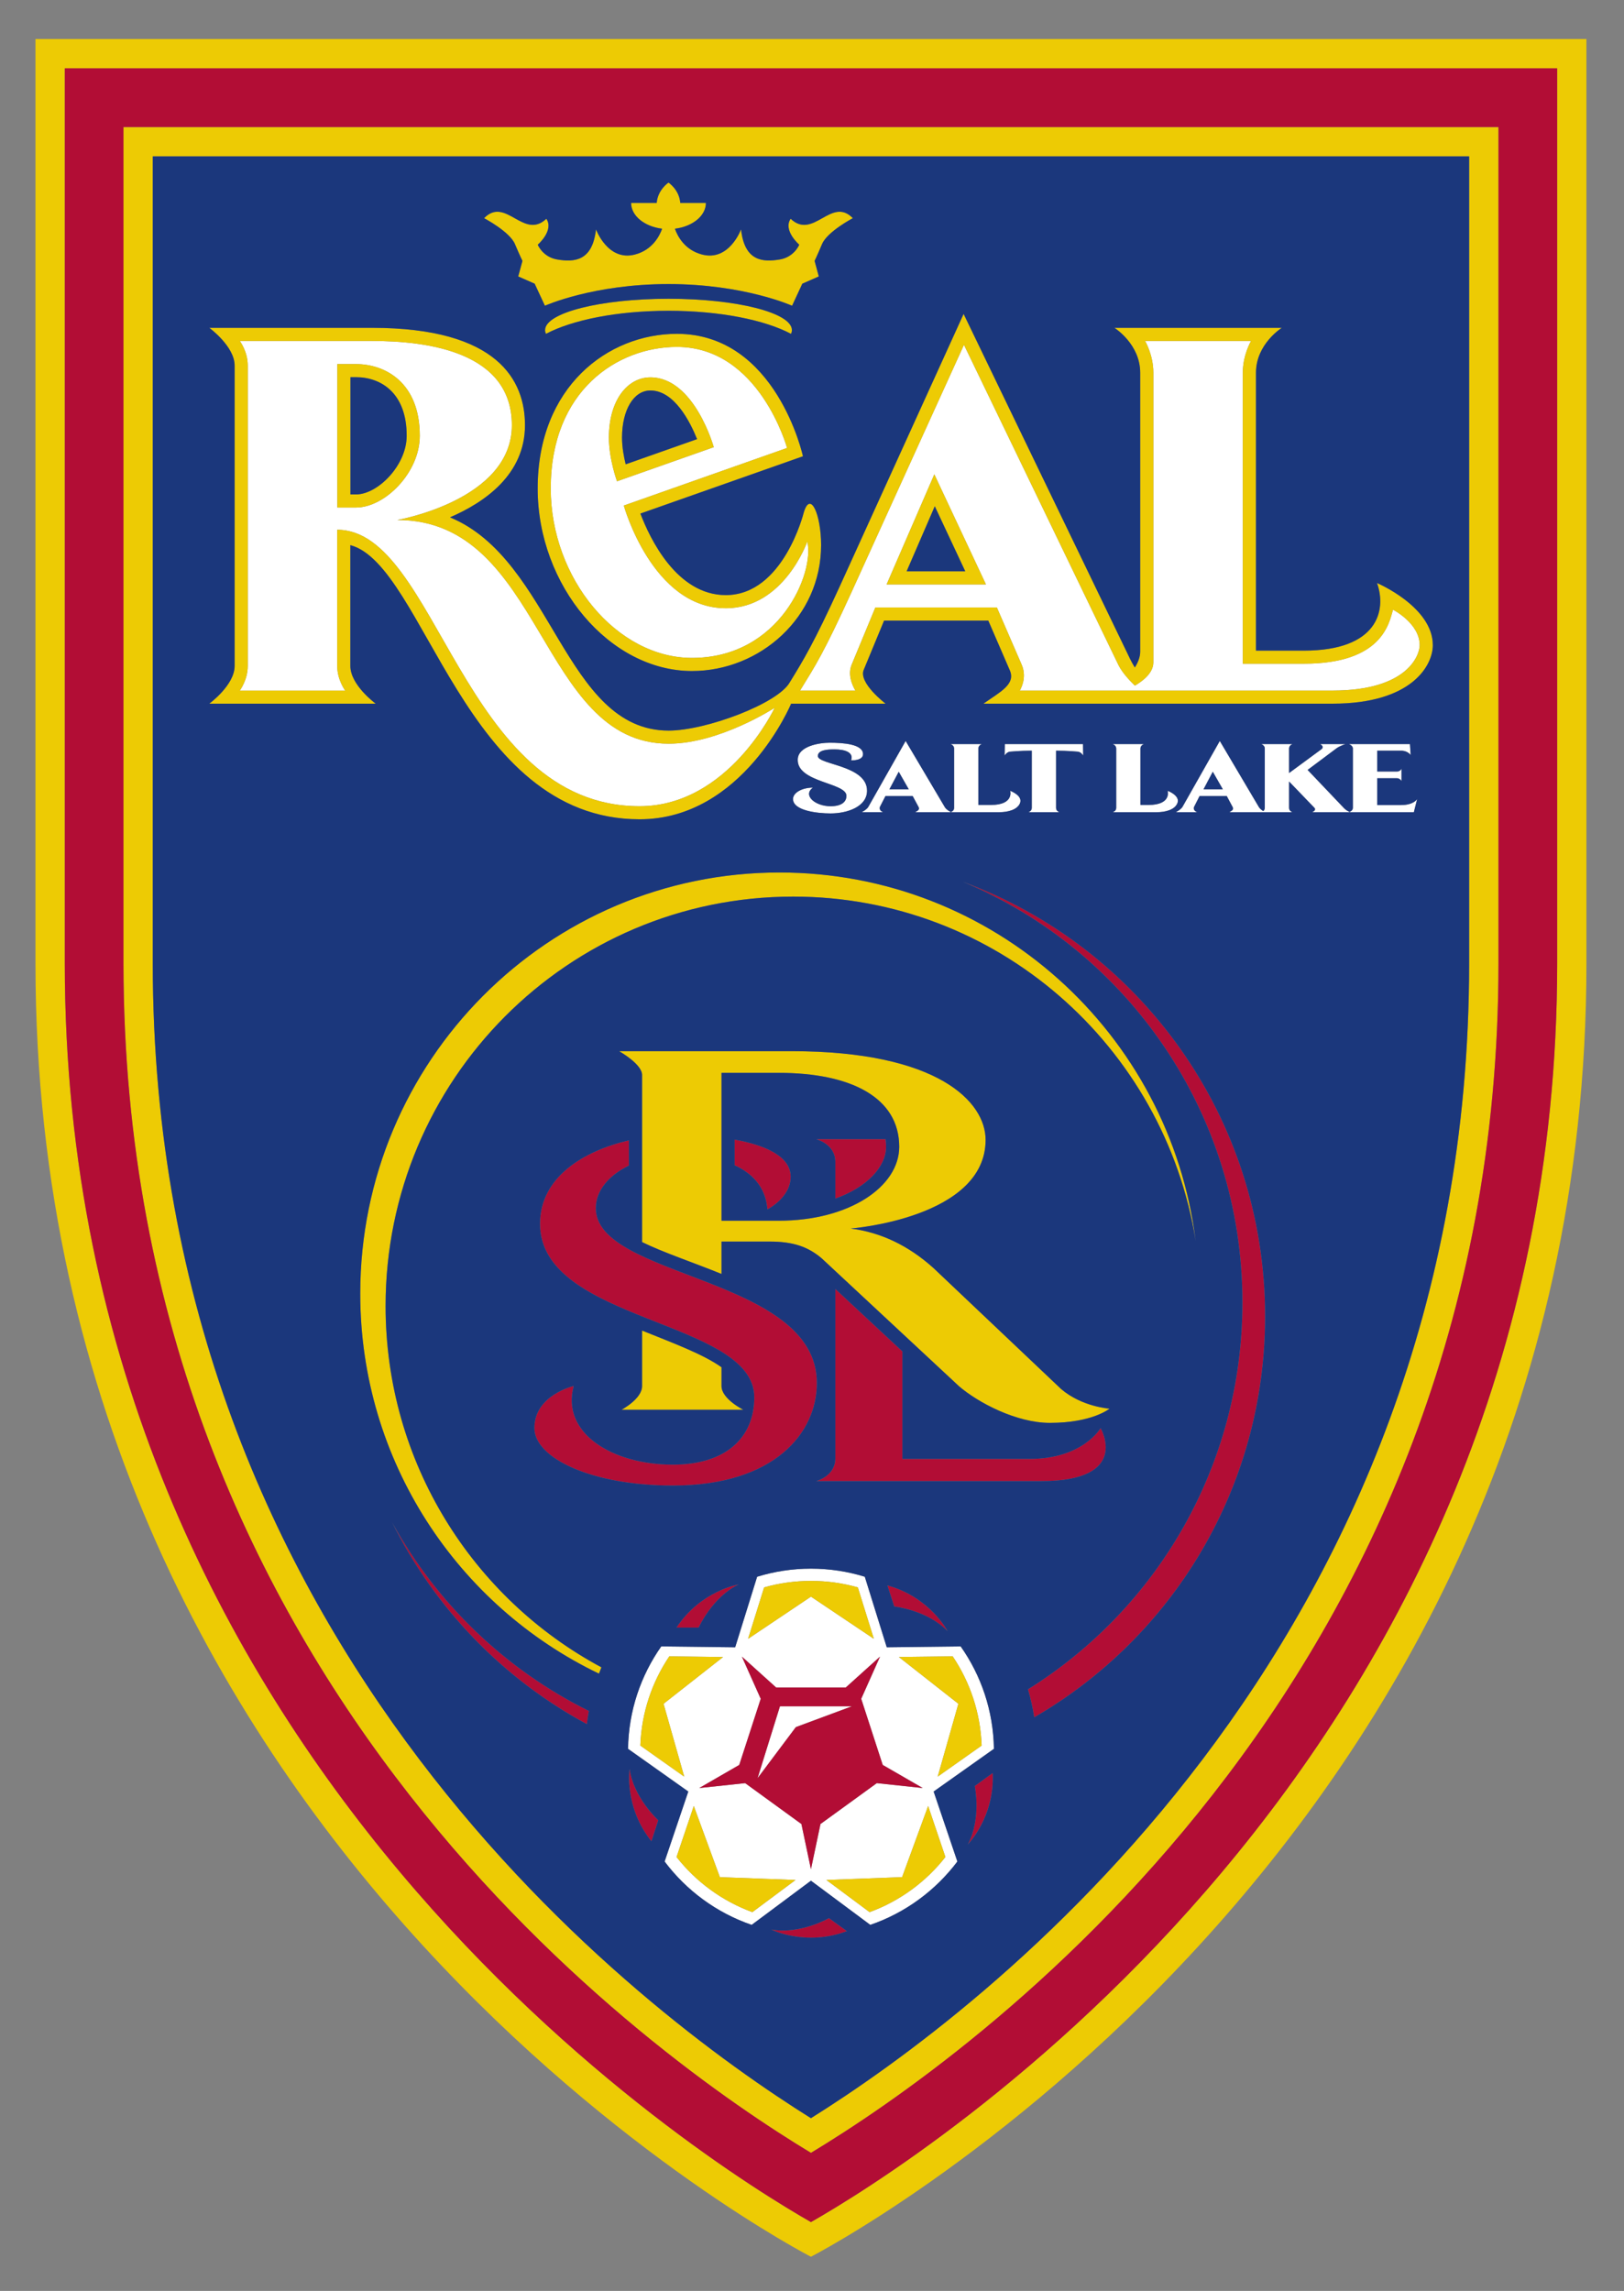 <?xml version="1.0" encoding="UTF-8" standalone="no"?>
<!-- Created with Inkscape (http://www.inkscape.org/) -->

<svg
   xmlns:dc="http://purl.org/dc/elements/1.1/"
   xmlns:cc="http://creativecommons.org/ns#"
   xmlns:rdf="http://www.w3.org/1999/02/22-rdf-syntax-ns#"
   xmlns:svg="http://www.w3.org/2000/svg"
   xmlns="http://www.w3.org/2000/svg"
   xmlns:sodipodi="http://sodipodi.sourceforge.net/DTD/sodipodi-0.dtd"
   xmlns:inkscape="http://www.inkscape.org/namespaces/inkscape"
   version="1.1"
   width="89.281"
   height="125.917"
   id="svg3579"
   inkscape:version="0.48.0 r9654"
   sodipodi:docname="Real Salt Lake shield logo.svg">
  <rect width="100%" height="100%" fill="#808080" stroke="none"/>
  <sodipodi:namedview
     pagecolor="#ffffff"
     bordercolor="#666666"
     borderopacity="1"
     objecttolerance="10"
     gridtolerance="10"
     guidetolerance="10"
     inkscape:pageopacity="0"
     inkscape:pageshadow="2"
     inkscape:window-width="1366"
     inkscape:window-height="706"
     id="namedview104"
     showgrid="false"
     fit-margin-bottom="2"
     fit-margin-top="2"
     fit-margin-left="2"
     fit-margin-right="2"
     inkscape:zoom="1.4595368"
     inkscape:cx="70.333578"
     inkscape:cy="26.227901"
     inkscape:window-x="-8"
     inkscape:window-y="-8"
     inkscape:window-maximized="1"
     inkscape:current-layer="svg3579" />
  <defs
     id="defs3581">
    <clipPath
       id="clipPath3199">
      <path
         d="m 175.665,461.518 58.171,0 0,83.16 -58.171,0 0,-83.16 z"
         id="path3201"
         inkscape:connector-curvature="0" />
    </clipPath>
  </defs>
  <g
     transform="matrix(0.624,0,0,0.624,-174.995,-194.358)"
     id="layer1">
    <g
       transform="matrix(2.349,0,0,-2.349,-129.069,1594.357)"
       id="g3195">
      <g
         clip-path="url(#clipPath3199)"
         id="g3197">
        <g
           transform="translate(208.047,484.007)"
           id="g3203">
          <path
             d="M 0,0 2.018,0.025 C 2.666,-0.937 3.06,-2.084 3.105,-3.321 L 1.457,-4.485 2.232,-1.754 0,0 z M 1.745,-7.5 C 1.016,-8.431 0.033,-9.153 -1.098,-9.567 l -1.62,1.206 2.839,0.106 0.977,2.667 0.647,-1.912 z m -5.042,-0.457 -0.358,1.695 -2.109,1.532 -1.723,-0.183 1.501,0.866 0.805,2.48 -0.706,1.581 1.287,-1.16 2.607,0 1.287,1.16 -0.706,-1.581 0.806,-2.48 1.501,-0.866 -1.723,0.183 -2.112,-1.532 -0.357,-1.695 z m -2.198,-1.61 c -1.131,0.414 -2.113,1.136 -2.843,2.067 l 0.646,1.912 0.978,-2.667 2.838,-0.106 -1.619,-1.206 z m -2.556,5.082 -1.646,1.164 c 0.045,1.237 0.439,2.384 1.087,3.346 L -6.593,0 -8.826,-1.754 -8.051,-4.485 z m 2.997,7.095 c 0.558,0.159 1.148,0.244 1.757,0.244 0.611,0 1.198,-0.085 1.758,-0.244 l 0.6,-1.928 -2.358,1.582 -2.358,-1.582 0.601,1.928 z M 2.318,0.397 -0.454,0.364 -1.278,3.01 c -0.637,0.196 -1.316,0.303 -2.019,0.303 -0.701,0 -1.38,-0.107 -2.019,-0.303 L -6.139,0.364 -8.911,0.397 c -0.767,-1.09 -1.225,-2.413 -1.246,-3.841 l 2.259,-1.601 -0.888,-2.624 c 0.818,-1.089 1.952,-1.926 3.266,-2.376 l 2.223,1.656 2.225,-1.656 c 1.312,0.45 2.446,1.287 3.266,2.376 l -0.89,2.624 2.261,1.601 C 3.543,-2.016 3.086,-0.693 2.318,0.397"
             id="path3205"
             style="fill:#ffffff;fill-opacity:1;fill-rule:nonzero;stroke:none"
             inkscape:connector-curvature="0" />
        </g>
        <g
           transform="translate(202.746,479.461)"
           id="g3207">
          <path
             d="m 0,0 1.437,1.917 2.101,0.78 -2.697,0 L 0,0 z"
             id="path3209"
             style="fill:#ffffff;fill-opacity:1;fill-rule:nonzero;stroke:none"
             inkscape:connector-curvature="0" />
        </g>
        <g
           transform="translate(204.823,516.607)"
           id="g3211">
          <path
             d="m 0,0 c -0.397,0 -0.746,-0.185 -0.746,-0.428 0,-0.435 0.904,-0.54 1.41,-0.54 0.623,0 1.366,0.25 1.366,0.852 0,0.958 -1.844,0.969 -1.844,1.301 0,0.241 0.408,0.249 0.624,0.249 0.418,0 0.725,-0.123 0.622,-0.412 0,0 0.448,-0.021 0.448,0.233 0,0.378 -0.753,0.428 -1.253,0.428 -0.376,0 -1.204,-0.121 -1.196,-0.649 0,-0.848 1.826,-0.848 1.826,-1.34 C 1.259,-0.484 1.138,-0.698 0.661,-0.698 0.081,-0.698 -0.393,-0.288 0,0"
             id="path3213"
             style="fill:#ffffff;fill-opacity:1;fill-rule:nonzero;stroke:none"
             inkscape:connector-curvature="0" />
        </g>
        <g
           transform="translate(212.023,518.24)"
           id="g3215">
          <path
             d="m 0,0 -0.011,-0.429 c 0.07,0.096 0.144,0.145 0.225,0.145 0,0 0.34,0.036 0.796,0.036 l 0,-2.139 c 0,-0.079 -0.041,-0.134 -0.126,-0.167 l 1.161,0 c -0.083,0.033 -0.124,0.088 -0.124,0.167 l 0,2.139 c 0.454,0 0.796,-0.036 0.796,-0.036 0.079,0 0.155,-0.049 0.221,-0.145 L 2.93,0 0,0 z"
             id="path3217"
             style="fill:#ffffff;fill-opacity:1;fill-rule:nonzero;stroke:none"
             inkscape:connector-curvature="0" />
        </g>
        <g
           transform="translate(207.692,516.543)"
           id="g3219">
          <path
             d="M 0,0 0.35,0.659 0.726,0 0,0 z m 4.529,-0.055 c 0,0 0.16,-0.531 -0.722,-0.531 l -0.469,0 0,2.112 c 0,0.075 0.041,0.132 0.124,0.17 l -1.163,0 C 2.384,1.658 2.427,1.601 2.427,1.526 l 0,-2.216 c 0,-0.076 -0.04,-0.13 -0.12,-0.164 -0.034,0.017 -0.173,0.091 -0.227,0.183 L 0.61,1.814 -0.797,-0.671 c -0.044,-0.06 -0.124,-0.122 -0.238,-0.187 l 0.805,0 c -0.108,0.03 -0.157,0.127 -0.124,0.202 l 0.206,0.403 1.022,0 0.224,-0.418 C 1.142,-0.764 1.056,-0.805 0.969,-0.858 l 3.145,0 c 0.345,0 0.672,0.094 0.779,0.325 0.136,0.295 -0.364,0.478 -0.364,0.478"
             id="path3221"
             style="fill:#ffffff;fill-opacity:1;fill-rule:nonzero;stroke:none"
             inkscape:connector-curvature="0" />
        </g>
        <g
           transform="translate(218.488,516.01)"
           id="g3223">
          <path
             d="m 0,0 c 0.137,0.296 -0.36,0.478 -0.36,0.478 0,0 0.159,-0.531 -0.722,-0.531 l -0.297,0 0,2.112 c 0,0.075 0.042,0.132 0.124,0.17 l -1.163,0 c 0.086,-0.038 0.129,-0.095 0.129,-0.17 l 0,-2.216 c 0,-0.078 -0.043,-0.133 -0.129,-0.168 l 1.642,0 C -0.43,-0.325 -0.104,-0.231 0,0"
             id="path3225"
             style="fill:#ffffff;fill-opacity:1;fill-rule:nonzero;stroke:none"
             inkscape:connector-curvature="0" />
        </g>
        <g
           transform="translate(219.473,516.543)"
           id="g3227">
          <path
             d="M 0,0 0.348,0.659 0.725,0 0,0 z m 7.405,-0.59 -0.889,0 0,1.006 0.744,0 c 0.103,0 0.168,-0.106 0.168,-0.106 l 0,0.462 C 7.389,0.704 7.333,0.668 7.26,0.668 l -0.744,0 0,0.78 0.925,0 C 7.587,1.439 7.698,1.377 7.771,1.286 l -0.028,0.41 -2.287,0 C 5.553,1.653 5.602,1.597 5.602,1.526 l 0,-2.216 c 0,-0.095 -0.084,-0.142 -0.125,-0.16 -0.04,0.02 -0.135,0.071 -0.197,0.133 L 3.906,0.727 4.999,1.544 c 0.109,0.08 0.323,0.152 0.323,0.152 l -0.946,0 C 4.452,1.651 4.52,1.576 4.422,1.503 L 3.21,0.611 l 0,0.915 c 0,0.075 0.041,0.132 0.124,0.17 l -1.165,0 C 2.256,1.658 2.298,1.601 2.298,1.526 l 0,-2.216 C 2.298,-0.742 2.28,-0.784 2.241,-0.817 2.187,-0.781 2.116,-0.73 2.08,-0.671 L 0.611,1.814 -0.796,-0.671 c -0.044,-0.06 -0.125,-0.122 -0.24,-0.187 l 0.806,0 c -0.111,0.03 -0.159,0.127 -0.122,0.202 l 0.204,0.403 1.021,0 0.223,-0.418 C 1.142,-0.764 1.056,-0.805 0.97,-0.858 l 2.364,0 C 3.251,-0.825 3.21,-0.77 3.21,-0.69 l 0,0.982 0.949,-0.985 C 4.246,-0.788 4.074,-0.858 4.074,-0.858 l 3.816,0 0.124,0.494 c 0,0 -0.122,-0.226 -0.609,-0.226"
             id="path3229"
             style="fill:#ffffff;fill-opacity:1;fill-rule:nonzero;stroke:none"
             inkscape:connector-curvature="0" />
        </g>
        <g
           transform="translate(198.727,531.991)"
           id="g3231">
          <path
             d="m 0,0 c 1.65,0 2.377,-2.618 2.377,-2.618 l -3.628,-1.279 c 0,0 -0.305,0.827 -0.305,1.637 C -1.556,-0.846 -0.85,0 0,0 m 1.56,-10.52 c 3.308,0 4.606,3.203 4.325,4.362 0,0 -0.873,-2.5 -3.056,-2.5 -2.758,0 -3.826,3.851 -3.826,3.851 l 6.124,2.159 c 0,0 -1.038,3.789 -4.133,3.789 -2.214,0 -4.731,-1.619 -4.731,-5.308 0,-3.382 2.482,-6.353 5.297,-6.353"
             id="path3233"
             style="fill:#ffffff;fill-opacity:1;fill-rule:nonzero;stroke:none"
             inkscape:connector-curvature="0" />
        </g>
        <g
           transform="translate(187.688,527.11)"
           id="g3235">
          <path
             d="m 0,0 -0.702,0 0,5.379 0.702,0 C 1.081,5.379 2.391,4.698 2.391,2.69 2.391,1.309 1.081,0 0,0 m 15.701,-7.509 c 0,0 -2.069,-1.347 -3.975,-1.347 -4.878,0 -4.694,8.389 -10.182,8.389 0,0 4.3,0.738 4.3,3.553 0,2.762 -3.179,3.16 -5.249,3.16 l -4.956,0 c 0,0 0.299,-0.394 0.299,-0.924 l 0,-11.262 c 0,-0.528 -0.299,-0.924 -0.299,-0.924 l 3.954,0 c 0,0 -0.299,0.396 -0.299,0.924 l 0,5.106 c 3.762,0 4.67,-10.366 11.339,-10.366 3.333,0 5.068,3.691 5.068,3.691"
             id="path3237"
             style="fill:#ffffff;fill-opacity:1;fill-rule:nonzero;stroke:none"
             inkscape:connector-curvature="0" />
        </g>
        <g
           transform="translate(209.377,528.354)"
           id="g3239">
          <path
             d="m 0,0 1.936,-4.128 -3.726,0 L 0,0 z m -2.959,-8.107 c 0,0 -0.333,0.499 -0.146,0.961 l 0.893,2.154 4.558,0 0.934,-2.154 C 3.495,-7.653 3.205,-8.107 3.205,-8.107 l 11.735,0 c 2.81,0 3.264,1.326 3.264,1.702 0,0.82 -1,1.33 -1,1.33 C 17.06,-5.541 16.833,-7.1 13.86,-7.1 l -2.29,0 0,10.913 c 0,0.671 0.31,1.19 0.31,1.19 l -3.976,0 c 0,0 0.31,-0.519 0.31,-1.19 l 0,-10.864 c 0,-0.391 -0.382,-0.691 -0.691,-0.87 -0.19,0.182 -0.469,0.474 -0.619,0.775 L 1.111,4.858 -3.095,-4.393 C -4.159,-6.721 -4.442,-7.14 -5.036,-8.107 l 2.077,0 z"
             id="path3241"
             style="fill:#ffffff;fill-opacity:1;fill-rule:nonzero;stroke:none"
             inkscape:connector-curvature="0" />
        </g>
        <g
           transform="translate(232.737,510.011)"
           id="g3243">
          <path
             d="M 0,0 C 0,-30.078 -24.176,-45.02 -27.988,-47.194 -31.797,-45.02 -55.973,-30.078 -55.973,0 l 0,33.568 L 0,33.568 0,0 z m -57.073,34.667 0,-34.667 c 0,-33.576 29.085,-48.493 29.085,-48.493 0,0 29.086,14.917 29.086,48.493 l 0,34.667 -58.171,0 z"
             id="path3245"
             style="fill:#edcb04;fill-opacity:1;fill-rule:nonzero;stroke:none"
             inkscape:connector-curvature="0" />
        </g>
        <g
           transform="translate(180.064,540.278)"
           id="g3247">
          <path
             d="m 0,0 49.372,0 0,-30.268 c 0,-25.763 -18.427,-39.379 -24.687,-43.297 C 18.427,-69.647 0,-56.031 0,-30.268 L 0,0 z m 24.685,-74.865 c 5.783,3.491 25.787,17.433 25.787,44.597 l 0,31.368 -51.572,0 0,-31.368 c 0,-27.164 20.004,-41.106 25.785,-44.597"
             id="path3249"
             style="fill:#edcb04;fill-opacity:1;fill-rule:nonzero;stroke:none"
             inkscape:connector-curvature="0" />
        </g>
        <g
           transform="translate(196.891,483.619)"
           id="g3251">
          <path
             d="m 0,0 c -4.818,2.585 -8.096,7.682 -8.096,13.55 0,8.478 6.845,15.351 15.287,15.351 7.621,0 13.934,-5.598 15.097,-12.92 -0.965,7.794 -7.585,13.825 -15.607,13.825 -8.686,0 -15.727,-7.07 -15.727,-15.792 0,-6.284 3.659,-11.708 8.954,-14.25 0.029,0.08 0.06,0.158 0.092,0.236"
             id="path3253"
             style="fill:#edcb04;fill-opacity:1;fill-rule:nonzero;stroke:none"
             inkscape:connector-curvature="0" />
        </g>
        <g
           transform="translate(199.221,482.252)"
           id="g3255">
          <path
             d="M 0,0 2.232,1.754 0.215,1.779 C -0.433,0.817 -0.826,-0.33 -0.871,-1.567 L 0.775,-2.731 0,0 z"
             id="path3257"
             style="fill:#edcb04;fill-opacity:1;fill-rule:nonzero;stroke:none"
             inkscape:connector-curvature="0" />
        </g>
        <g
           transform="translate(206.508,486.616)"
           id="g3259">
          <path
             d="M 0,0 C -0.56,0.16 -1.147,0.244 -1.758,0.244 -2.367,0.244 -2.957,0.16 -3.515,0 L -4.116,-1.927 -1.758,-0.346 0.601,-1.927 0,0 z"
             id="path3261"
             style="fill:#edcb04;fill-opacity:1;fill-rule:nonzero;stroke:none"
             inkscape:connector-curvature="0" />
        </g>
        <g
           transform="translate(208.047,484.007)"
           id="g3263">
          <path
             d="M 0,0 2.232,-1.754 1.457,-4.485 3.105,-3.321 C 3.06,-2.084 2.666,-0.937 2.018,0.025 L 0,0 z"
             id="path3265"
             style="fill:#edcb04;fill-opacity:1;fill-rule:nonzero;stroke:none"
             inkscape:connector-curvature="0" />
        </g>
        <g
           transform="translate(200.355,478.419)"
           id="g3267">
          <path
             d="m 0,0 -0.647,-1.913 c 0.73,-0.93 1.712,-1.652 2.843,-2.067 L 3.816,-2.773 0.978,-2.668 0,0 z"
             id="path3269"
             style="fill:#edcb04;fill-opacity:1;fill-rule:nonzero;stroke:none"
             inkscape:connector-curvature="0" />
        </g>
        <g
           transform="translate(208.168,475.752)"
           id="g3271">
          <path
             d="m 0,0 -2.839,-0.106 1.619,-1.206 c 1.132,0.414 2.115,1.136 2.844,2.067 L 0.977,2.668 0,0 z"
             id="path3273"
             style="fill:#edcb04;fill-opacity:1;fill-rule:nonzero;stroke:none"
             inkscape:connector-curvature="0" />
        </g>
        <g
           transform="translate(203.547,500.367)"
           id="g3275">
          <path
             d="m 0,0 -2.152,0 0,5.544 2.152,0 C 2.706,5.544 4.513,4.617 4.513,2.772 4.513,1.274 2.636,0 0,0 m 5.796,-1.773 c -0.937,0.842 -1.972,1.336 -3.101,1.48 0,0 5.059,0.387 5.059,3.325 0,1.414 -1.769,3.325 -7.276,3.325 l -6.471,0 c 0,0 0.861,-0.48 0.861,-0.891 l 0,-6.267 c 0.802,-0.394 1.895,-0.755 2.98,-1.196 l 0,1.216 1.777,0 C 0.569,-0.777 1.107,-0.993 1.6,-1.406 l 5.158,-4.803 c 0.722,-0.619 2.156,-1.372 3.403,-1.372 1.602,0 2.24,0.534 2.24,0.534 0,0 -1.033,0.066 -1.817,0.737 l -4.788,4.537 z"
             id="path3277"
             style="fill:#edcb04;fill-opacity:1;fill-rule:nonzero;stroke:none"
             inkscape:connector-curvature="0" />
        </g>
        <g
           transform="translate(198.415,496.248)"
           id="g3279">
          <path
             d="M 0,0 0,-2.084 C 0,-2.563 -0.77,-2.97 -0.77,-2.97 l 4.568,0 c 0,0 -0.817,0.407 -0.817,0.886 l 0,0.707 C 2.278,-0.878 1.155,-0.467 0,0"
             id="path3281"
             style="fill:#edcb04;fill-opacity:1;fill-rule:nonzero;stroke:none"
             inkscape:connector-curvature="0" />
        </g>
        <g
           transform="translate(198.727,531.499)"
           id="g3283">
          <path
             d="m 0,0 c 0.895,0 1.488,-1.169 1.75,-1.824 l -2.677,-0.944 c -0.068,0.277 -0.137,0.644 -0.137,1.001 C -1.064,-0.727 -0.626,0 0,0 m 2.377,-2.125 c 0,0 -0.727,2.617 -2.377,2.617 -0.85,0 -1.556,-0.846 -1.556,-2.259 0,-0.811 0.305,-1.637 0.305,-1.637 l 3.628,1.279 z"
             id="path3285"
             style="fill:#edcb04;fill-opacity:1;fill-rule:nonzero;stroke:none"
             inkscape:connector-curvature="0" />
        </g>
        <g
           transform="translate(199.721,533.132)"
           id="g3287">
          <path
             d="m 0,0 c 3.095,0 4.133,-3.788 4.133,-3.788 l -6.124,-2.16 c 0,0 1.068,-3.85 3.826,-3.85 2.183,0 3.056,2.5 3.056,2.5 0.281,-1.159 -1.017,-4.363 -4.325,-4.363 -2.815,0 -5.297,2.971 -5.297,6.353 C -4.731,-1.618 -2.214,0 0,0 m 0.566,-12.153 c 2.551,0 4.843,2.017 4.843,4.723 0,1.126 -0.397,2.071 -0.65,1.221 0,0 -0.762,-3.097 -2.924,-3.097 -1.842,0 -2.849,2.124 -3.204,3.057 l 6.097,2.148 c 0,0 -0.996,4.592 -4.728,4.592 -2.594,0 -5.222,-1.992 -5.222,-5.799 0,-3.646 2.705,-6.845 5.788,-6.845"
             id="path3289"
             style="fill:#edcb04;fill-opacity:1;fill-rule:nonzero;stroke:none"
             inkscape:connector-curvature="0" />
        </g>
        <g
           transform="translate(187.478,531.997)"
           id="g3291">
          <path
             d="m 0,0 0.21,0 c 0.919,0 1.899,-0.577 1.899,-2.196 0,-1.112 -1.087,-2.2 -1.899,-2.2 L 0,-4.396 0,0 z m 2.6,-2.196 c 0,2.007 -1.309,2.688 -2.39,2.688 l -0.702,0 0,-5.379 0.702,0 c 1.081,0 2.39,1.31 2.39,2.691"
             id="path3293"
             style="fill:#edcb04;fill-opacity:1;fill-rule:nonzero;stroke:none"
             inkscape:connector-curvature="0" />
        </g>
        <g
           transform="translate(209.394,527.158)"
           id="g3295">
          <path
             d="m 0,0 1.143,-2.439 -2.199,0 L 0,0 z m -0.017,1.196 -1.79,-4.128 3.726,0 -1.936,4.128 z"
             id="path3297"
             style="fill:#edcb04;fill-opacity:1;fill-rule:nonzero;stroke:none"
             inkscape:connector-curvature="0" />
        </g>
        <g
           transform="translate(183.327,533.356)"
           id="g3299">
          <path
             d="m 0,0 4.957,0 c 2.069,0 5.248,-0.399 5.248,-3.16 0,-2.816 -4.299,-3.554 -4.299,-3.554 5.487,0 5.303,-8.388 10.181,-8.388 1.906,0 3.976,1.346 3.976,1.346 0,0 -1.736,-3.69 -5.069,-3.69 -6.669,0 -7.577,10.366 -11.339,10.366 l 0,-5.106 c 0,-0.528 0.3,-0.924 0.3,-0.924 l -3.955,0 c 0,0 0.3,0.396 0.3,0.924 l 0,11.262 C 0.3,-0.395 0,0 0,0 m 22.955,-9.396 4.207,9.251 5.792,-12.004 c 0.15,-0.301 0.429,-0.593 0.619,-0.775 0.309,0.179 0.692,0.479 0.692,0.87 l 0,10.865 C 34.265,-0.519 33.954,0 33.954,0 l 3.976,0 c 0,0 -0.31,-0.519 -0.31,-1.189 l 0,-10.914 2.29,0 c 2.973,0 3.2,1.559 3.344,2.025 0,0 1,-0.51 1,-1.329 0,-0.377 -0.454,-1.703 -3.264,-1.703 l -11.735,0 c 0,0 0.291,0.454 0.075,0.961 l -0.934,2.154 -4.558,0 -0.892,-2.154 c -0.188,-0.462 0.145,-0.961 0.145,-0.961 l -2.077,0 c 0.594,0.967 0.877,1.386 1.941,3.714 m -24.099,-4.205 6.242,0 c 0,0 -0.951,0.694 -0.951,1.415 l 0,4.529 c 2.798,-0.743 4.253,-10.28 10.847,-10.28 3.879,0 5.685,4.336 5.685,4.336 l 3.543,0 c 0,0 -1.026,0.779 -0.82,1.268 l 0.763,1.846 3.909,0 0.804,-1.858 c 0.235,-0.53 -0.361,-0.814 -0.985,-1.256 l 13.097,0 c 2.973,0 3.757,1.435 3.757,2.194 0,1.442 -2.094,2.329 -2.094,2.329 0.368,-1.024 0.027,-2.534 -2.743,-2.534 l -1.796,0 0,10.423 c 0,1.075 0.969,1.681 0.969,1.681 l -6.28,0 c 0,0 0.968,-0.606 0.968,-1.681 l 0,-10.468 c 0,-0.19 -0.077,-0.389 -0.201,-0.587 -0.059,0.095 -0.117,0.198 -0.173,0.311 L 27.148,1.014 22.507,-9.192 c -0.983,-2.152 -1.372,-2.784 -1.882,-3.613 -0.447,-0.794 -3.143,-1.806 -4.538,-1.806 -3.907,0 -4.346,6.407 -8.203,7.996 1.31,0.565 2.813,1.612 2.813,3.455 0,1.666 -0.996,3.652 -5.74,3.652 l -6.101,0 c 0,0 0.951,-0.694 0.951,-1.416 l 0,-11.262 c 0,-0.721 -0.951,-1.415 -0.951,-1.415"
             id="path3301"
             style="fill:#edcb04;fill-opacity:1;fill-rule:nonzero;stroke:none"
             inkscape:connector-curvature="0" />
        </g>
        <g
           transform="translate(193.647,536.989)"
           id="g3303">
          <path
             d="M 0,0 C 0.198,-0.467 0.282,-0.631 0.282,-0.631 L 0.123,-1.214 0.741,-1.486 1.125,-2.313 c 0,0 1.804,0.813 4.635,0.813 2.831,0 4.635,-0.813 4.635,-0.813 l 0.384,0.827 0.618,0.272 -0.157,0.583 c 0,0 0.082,0.164 0.28,0.631 0.196,0.467 1.155,0.971 1.155,0.971 -0.81,0.833 -1.48,-0.832 -2.334,-0.022 -0.296,-0.441 0.323,-0.973 0.323,-0.973 0,0 -0.186,-0.46 -0.724,-0.553 -0.65,-0.109 -1.328,-0.067 -1.459,1.129 0,0 -0.441,-1.209 -1.459,-0.945 -0.664,0.173 -0.928,0.701 -1.021,0.969 0.66,0.08 1.163,0.483 1.163,0.967 l -0.963,0 C 6.166,2.038 5.76,2.306 5.76,2.306 c 0,0 -0.405,-0.268 -0.442,-0.763 l -0.961,0 C 4.357,1.059 4.86,0.656 5.52,0.576 5.427,0.308 5.161,-0.22 4.499,-0.393 3.481,-0.657 3.04,0.552 3.04,0.552 2.908,-0.644 2.229,-0.686 1.58,-0.577 c -0.539,0.093 -0.723,0.553 -0.723,0.553 0,0 0.617,0.532 0.322,0.973 -0.854,-0.81 -1.525,0.855 -2.335,0.022 0,0 0.959,-0.504 1.156,-0.971"
             id="path3305"
             style="fill:#edcb04;fill-opacity:1;fill-rule:nonzero;stroke:none"
             inkscape:connector-curvature="0" />
        </g>
        <g
           transform="translate(204.002,533.622)"
           id="g3307">
          <path
             d="m 0,0 c 0.022,0.046 0.033,0.094 0.033,0.141 0,0.65 -2.072,1.175 -4.628,1.175 -2.555,0 -4.629,-0.525 -4.629,-1.175 0,-0.047 0.012,-0.095 0.033,-0.141 0.986,0.523 2.675,0.866 4.596,0.866 C -2.674,0.866 -0.985,0.523 0,0"
             id="path3309"
             style="fill:#edcb04;fill-opacity:1;fill-rule:nonzero;stroke:none"
             inkscape:connector-curvature="0" />
        </g>
        <g
           transform="translate(230.536,510.011)"
           id="g3311">
          <path
             d="M 0,0 C 0,-27.164 -20.003,-41.106 -25.786,-44.598 -31.568,-41.106 -51.571,-27.164 -51.571,0 l 0,31.367 L 0,31.367 0,0 z m -53.772,33.568 0,-33.568 c 0,-30.078 24.176,-45.02 27.986,-47.194 C -21.974,-45.02 2.202,-30.078 2.202,0 l 0,33.568 -55.974,0 z"
             id="path3313"
             style="fill:#b20d35;fill-opacity:1;fill-rule:nonzero;stroke:none"
             inkscape:connector-curvature="0" />
        </g>
        <g
           transform="translate(196.344,481.491)"
           id="g3315">
          <path
             d="M 0,0 C 0.02,0.166 0.046,0.331 0.075,0.494 -3.044,2.039 -5.623,4.514 -7.301,7.561 -5.705,4.347 -3.146,1.698 0,0"
             id="path3317"
             style="fill:#b20d35;fill-opacity:1;fill-rule:nonzero;stroke:none"
             inkscape:connector-curvature="0" />
        </g>
        <g
           transform="translate(220.933,497.302)"
           id="g3319">
          <path
             d="m 0,0 c 0,-6.125 -3.216,-11.495 -8.041,-14.507 0.097,-0.342 0.178,-0.69 0.233,-1.049 5.173,2.998 8.658,8.605 8.658,15.035 0,7.488 -4.723,13.868 -11.34,16.298 C -4.331,13.209 0,7.113 0,0"
             id="path3321"
             style="fill:#b20d35;fill-opacity:1;fill-rule:nonzero;stroke:none"
             inkscape:connector-curvature="0" />
        </g>
        <g
           transform="translate(197.947,479.81)"
           id="g3323">
          <path
             d="m 0,0 c 0,0 -0.215,-1.422 0.818,-2.713 l 0.256,0.788 c 0,0 -0.927,0.843 -1.074,1.925"
             id="path3325"
             style="fill:#b20d35;fill-opacity:1;fill-rule:nonzero;stroke:none"
             inkscape:connector-curvature="0" />
        </g>
        <g
           transform="translate(203.262,473.787)"
           id="g3327">
          <path
             d="M 0,0 C 0,0 1.286,-0.644 2.834,-0.061 L 2.163,0.426 C 2.163,0.426 1.076,-0.197 0,0"
             id="path3329"
             style="fill:#b20d35;fill-opacity:1;fill-rule:nonzero;stroke:none"
             inkscape:connector-curvature="0" />
        </g>
        <g
           transform="translate(210.895,479.168)"
           id="g3331">
          <path
             d="m 0,0 c 0,0 0.256,-1.226 -0.263,-2.189 0,0 1.011,1.023 0.934,2.677 L 0,0 z"
             id="path3333"
             style="fill:#b20d35;fill-opacity:1;fill-rule:nonzero;stroke:none"
             inkscape:connector-curvature="0" />
        </g>
        <g
           transform="translate(207.619,486.69)"
           id="g3335">
          <path
             d="m 0,0 0.255,-0.788 c 0,0 1.246,-0.136 2.001,-0.927 0,0 -0.66,1.278 -2.256,1.715"
             id="path3337"
             style="fill:#b20d35;fill-opacity:1;fill-rule:nonzero;stroke:none"
             inkscape:connector-curvature="0" />
        </g>
        <g
           transform="translate(202.034,486.727)"
           id="g3339">
          <path
             d="m 0,0 c 0,0 -1.419,-0.235 -2.327,-1.617 l 0.829,0 c 0,0 0.513,1.143 1.498,1.617"
             id="path3341"
             style="fill:#b20d35;fill-opacity:1;fill-rule:nonzero;stroke:none"
             inkscape:connector-curvature="0" />
        </g>
        <g
           transform="translate(204.183,481.377)"
           id="g3343">
          <path
             d="M 0,0 -1.437,-1.917 -0.597,0.78 2.1,0.78 0,0 z m 2.451,1.063 0.706,1.581 -1.287,-1.16 -2.607,0 -1.287,1.16 0.707,-1.581 -0.806,-2.481 -1.5,-0.866 1.722,0.184 2.11,-1.533 0.357,-1.695 0.358,1.695 2.112,1.533 1.723,-0.184 -1.501,0.866 -0.807,2.481 z"
             id="path3345"
             style="fill:#b20d35;fill-opacity:1;fill-rule:nonzero;stroke:none"
             inkscape:connector-curvature="0" />
        </g>
        <g
           transform="translate(205.664,502.575)"
           id="g3347">
          <path
             d="m 0,0 0,-1.378 c 1.206,0.429 1.903,1.205 1.903,1.942 0,0.099 -0.007,0.194 -0.021,0.285 l -2.596,0 C -0.714,0.849 0,0.667 0,0"
             id="path3349"
             style="fill:#b20d35;fill-opacity:1;fill-rule:nonzero;stroke:none"
             inkscape:connector-curvature="0" />
        </g>
        <g
           transform="translate(205.664,497.806)"
           id="g3351">
          <path
             d="m 0,0 0,-6.353 c 0,-0.667 -0.714,-0.85 -0.714,-0.85 l 8.441,0 c 3.382,0 2.222,1.986 2.222,1.986 0,0 -0.661,-1.155 -2.665,-1.155 l -4.769,0 0,4.032 L 0,0 z"
             id="path3353"
             style="fill:#b20d35;fill-opacity:1;fill-rule:nonzero;stroke:none"
             inkscape:connector-curvature="0" />
        </g>
        <g
           transform="translate(203.117,500.793)"
           id="g3355">
          <path
             d="m 0,0 c 0,0 0.871,0.433 0.871,1.224 0,0.767 -0.959,1.184 -2.1,1.391 l 0,-0.961 C -0.436,1.291 -0.05,0.702 0,0"
             id="path3357"
             style="fill:#b20d35;fill-opacity:1;fill-rule:nonzero;stroke:none"
             inkscape:connector-curvature="0" />
        </g>
        <g
           transform="translate(194.377,492.593)"
           id="g3359">
          <path
             d="m 0,0 c 0,-1.131 2.156,-2.157 5.193,-2.157 3.813,0 5.401,1.977 5.401,3.844 0,4.005 -8.291,3.922 -8.291,6.555 0,0.688 0.52,1.249 1.243,1.6 l 0,0.945 C 1.84,10.39 0.211,9.401 0.211,7.659 c 0,-3.711 8.036,-3.587 8.036,-6.508 0,-1.501 -1.05,-2.525 -3.054,-2.525 -2.272,0 -4.198,1.181 -3.72,2.949 C 1.473,1.575 0,1.234 0,0"
             id="path3361"
             style="fill:#b20d35;fill-opacity:1;fill-rule:nonzero;stroke:none"
             inkscape:connector-curvature="0" />
        </g>
        <g
           transform="translate(208.338,524.718)"
           id="g3363">
          <path
             d="M 0,0 2.199,0 1.056,2.439 0,0 z"
             id="path3365"
             style="fill:#1b377c;fill-opacity:1;fill-rule:nonzero;stroke:none"
             inkscape:connector-curvature="0" />
        </g>
        <g
           transform="translate(207.692,516.543)"
           id="g3367">
          <path
             d="M 0,0 0.726,0 0.35,0.659 0,0 z"
             id="path3369"
             style="fill:#1b377c;fill-opacity:1;fill-rule:nonzero;stroke:none"
             inkscape:connector-curvature="0" />
        </g>
        <g
           transform="translate(224.317,519.755)"
           id="g3371">
          <path
             d="m 0,0 -13.097,0 c 0.624,0.442 1.22,0.726 0.985,1.257 l -0.804,1.857 -3.909,0 -0.763,-1.846 C -17.794,0.779 -16.768,0 -16.768,0 l -3.543,0 c 0,0 -1.806,-4.336 -5.685,-4.336 -6.593,0 -8.049,9.537 -10.847,10.28 l 0,-4.529 C -36.843,0.694 -35.892,0 -35.892,0 l -6.242,0 c 0,0 0.951,0.694 0.951,1.415 l 0,11.262 c 0,0.722 -0.951,1.417 -0.951,1.417 l 6.101,0 c 4.744,0 5.74,-1.987 5.74,-3.653 0,-1.843 -1.503,-2.889 -2.813,-3.454 3.857,-1.59 4.296,-7.997 8.203,-7.997 1.395,0 4.091,1.013 4.538,1.806 0.51,0.829 0.899,1.461 1.882,3.613 l 4.641,10.206 6.249,-12.947 c 0.056,-0.113 0.114,-0.216 0.173,-0.311 0.124,0.198 0.201,0.397 0.201,0.587 l 0,10.468 c 0,1.076 -0.968,1.682 -0.968,1.682 l 6.28,0 c 0,0 -0.969,-0.606 -0.969,-1.682 l 0,-10.423 1.796,0 c 2.77,0 3.111,1.51 2.743,2.535 0,0 2.094,-0.887 2.094,-2.33 C 3.757,1.435 2.973,0 0,0 m 3.045,-4.07 -3.816,0 c 0,0 0.173,0.07 0.086,0.165 l -0.949,0.985 0,-0.982 c 0,-0.079 0.041,-0.135 0.124,-0.168 l -2.364,0 c 0.086,0.053 0.171,0.094 0.125,0.188 l -0.223,0.417 -1.02,0 -0.205,-0.403 c -0.037,-0.075 0.012,-0.171 0.123,-0.202 l -0.807,0 c 0.115,0.065 0.197,0.127 0.241,0.188 l 1.407,2.484 1.469,-2.484 c 0.036,-0.06 0.107,-0.111 0.161,-0.147 0.038,0.033 0.057,0.076 0.057,0.127 l 0,2.216 c 0,0.076 -0.043,0.132 -0.13,0.171 l 1.166,0 C -1.593,-1.554 -1.634,-1.61 -1.634,-1.686 l 0,-0.914 1.212,0.892 c 0.097,0.073 0.03,0.148 -0.047,0.193 l 0.947,0 c 0,0 -0.214,-0.073 -0.324,-0.152 l -1.093,-0.817 1.375,-1.444 c 0.062,-0.062 0.157,-0.114 0.196,-0.134 0.041,0.019 0.126,0.065 0.126,0.16 l 0,2.216 c 0,0.072 -0.049,0.127 -0.147,0.171 l 2.288,0 0.027,-0.411 c -0.072,0.091 -0.183,0.153 -0.33,0.162 l -0.925,0 0,-0.78 0.745,0 c 0.072,0 0.129,0.036 0.167,0.105 l 0,-0.462 c 0,0 -0.064,0.105 -0.167,0.105 l -0.745,0 0,-1.006 0.89,0 c 0.487,0 0.608,0.226 0.608,0.226 L 3.045,-4.07 z m -11.292,2.555 1.163,0 C -7.166,-1.554 -7.209,-1.61 -7.209,-1.686 l 0,-2.112 0.297,0 c 0.882,0 0.723,0.531 0.723,0.531 0,0 0.497,-0.182 0.36,-0.478 -0.104,-0.231 -0.43,-0.325 -0.776,-0.325 l -1.642,0 c 0.085,0.035 0.129,0.09 0.129,0.168 l 0,2.216 c 0,0.076 -0.044,0.132 -0.129,0.171 m -2.945,-36.494 c -0.056,0.359 -0.136,0.707 -0.234,1.049 4.826,3.012 8.042,8.382 8.042,14.507 0,7.113 -4.331,13.209 -10.491,15.776 6.618,-2.43 11.341,-8.809 11.341,-16.298 0,-6.429 -3.485,-12.037 -8.658,-15.034 m -24.082,7.306 c 1.677,-3.047 4.257,-5.522 7.376,-7.067 -0.029,-0.163 -0.056,-0.328 -0.075,-0.494 -3.146,1.697 -5.705,4.347 -7.301,7.561 m 24.665,3.734 c -1.247,0 -2.681,0.752 -3.403,1.372 l -5.158,4.803 c -0.493,0.413 -1.031,0.628 -1.975,0.624 l -1.777,0 0,-1.215 c -1.085,0.441 -2.178,0.802 -2.98,1.196 l 0,6.267 c 0,0.41 -0.861,0.891 -0.861,0.891 l 6.471,0 c 5.507,0 7.275,-1.911 7.275,-3.325 0,-2.938 -5.058,-3.325 -5.058,-3.325 1.129,-0.144 2.164,-0.638 3.101,-1.48 l 4.788,-4.537 c 0.784,-0.672 1.817,-0.738 1.817,-0.738 0,0 -0.639,-0.533 -2.24,-0.533 m -8.758,-2.183 c 0,0 0.714,0.183 0.714,0.85 l 0,6.353 2.515,-2.34 0,-4.032 4.769,0 c 2.004,0 2.665,1.155 2.665,1.155 0,0 1.16,-1.986 -2.222,-1.986 l -8.441,0 z m -2.916,-3.876 c -0.985,-0.474 -1.498,-1.617 -1.498,-1.617 l -0.829,0 c 0.908,1.382 2.327,1.617 2.327,1.617 m 7.841,-1.751 c -0.755,0.79 -2.001,0.926 -2.001,0.926 l -0.255,0.788 c 1.596,-0.437 2.256,-1.714 2.256,-1.714 m -7.663,8.302 -4.567,0 c 0,0 0.77,0.407 0.77,0.886 l 0,2.084 c 1.155,-0.467 2.278,-0.877 2.98,-1.376 l 0,-0.708 c 0,-0.479 0.817,-0.886 0.817,-0.886 m -2.642,-2.059 c 2.003,0 3.054,1.025 3.054,2.525 0,2.922 -8.036,2.797 -8.036,6.508 0,1.742 1.629,2.731 3.334,3.128 l 0,-0.945 c -0.722,-0.351 -1.242,-0.912 -1.242,-1.6 0,-2.633 8.291,-2.55 8.291,-6.555 0,-1.866 -1.588,-3.844 -5.401,-3.844 -3.038,0 -5.193,1.026 -5.193,2.157 0,1.235 1.473,1.575 1.473,1.575 -0.478,-1.767 1.448,-2.949 3.72,-2.949 m 9.781,-12.257 0.89,-2.624 c -0.82,-1.089 -1.954,-1.926 -3.266,-2.376 l -2.226,1.656 -2.223,-1.656 c -1.313,0.45 -2.447,1.287 -3.265,2.376 l 0.888,2.624 -2.26,1.601 c 0.021,1.428 0.479,2.751 1.246,3.841 l 2.772,-0.033 0.824,2.645 c 0.639,0.197 1.317,0.304 2.018,0.304 0.704,0 1.382,-0.107 2.02,-0.304 l 0.824,-2.645 2.772,0.033 c 0.768,-1.09 1.225,-2.413 1.247,-3.841 l -2.261,-1.601 z m 1.544,0.206 0.671,0.488 c 0.078,-1.654 -0.933,-2.677 -0.933,-2.677 0.518,0.962 0.262,2.189 0.262,2.189 m -7.633,-5.381 c 1.075,-0.196 2.163,0.427 2.163,0.427 l 0.671,-0.487 c -1.549,-0.584 -2.834,0.06 -2.834,0.06 m -4.496,3.311 c -1.034,1.291 -0.819,2.712 -0.819,2.712 0.147,-1.082 1.075,-1.924 1.075,-1.924 l -0.256,-0.788 z m 20.414,22.502 c -1.163,7.322 -7.477,12.92 -15.097,12.92 -8.443,0 -15.287,-6.873 -15.287,-15.352 0,-5.867 3.277,-10.965 8.095,-13.549 -0.031,-0.078 -0.063,-0.156 -0.092,-0.237 -5.295,2.543 -8.954,7.967 -8.954,14.251 0,8.721 7.041,15.791 15.727,15.791 8.023,0 14.643,-6.031 15.608,-13.824 m -5.113,16.085 -1.16,0 c 0.084,0.033 0.125,0.089 0.125,0.168 l 0,2.138 c -0.455,0 -0.796,-0.035 -0.796,-0.035 -0.08,0 -0.154,-0.049 -0.224,-0.145 l 0.011,0.429 2.93,0 0.008,-0.429 c -0.066,0.096 -0.143,0.145 -0.222,0.145 0,0 -0.342,0.035 -0.796,0.035 l 0,-2.138 c 0,-0.079 0.041,-0.135 0.124,-0.168 m -4.076,2.555 1.163,0 c -0.083,-0.039 -0.124,-0.095 -0.124,-0.171 l 0,-2.112 0.468,0 c 0.882,0 0.723,0.531 0.723,0.531 0,0 0.5,-0.182 0.364,-0.478 -0.107,-0.231 -0.434,-0.325 -0.779,-0.325 l -3.146,0 c 0.088,0.053 0.173,0.094 0.13,0.188 l -0.225,0.417 -1.021,0 -0.206,-0.403 c -0.033,-0.075 0.016,-0.171 0.124,-0.202 l -0.805,0 c 0.113,0.065 0.194,0.127 0.237,0.188 l 1.407,2.484 1.471,-2.484 c 0.054,-0.093 0.193,-0.166 0.227,-0.184 0.079,0.035 0.12,0.089 0.12,0.164 l 0,2.216 c 0,0.076 -0.043,0.132 -0.128,0.171 m -4.506,-2.331 c 0.476,0 0.598,0.213 0.595,0.392 0,0.492 -1.826,0.492 -1.826,1.339 -0.008,0.528 0.82,0.65 1.196,0.65 0.501,0 1.253,-0.05 1.253,-0.428 0,-0.255 -0.448,-0.234 -0.448,-0.234 0.103,0.29 -0.204,0.412 -0.621,0.412 -0.217,0 -0.625,-0.008 -0.625,-0.248 0,-0.332 1.844,-0.343 1.844,-1.301 0,-0.602 -0.743,-0.852 -1.366,-0.852 -0.505,0 -1.41,0.105 -1.41,0.54 0,0.243 0.349,0.428 0.746,0.428 -0.393,-0.288 0.081,-0.698 0.662,-0.698 m -10.707,17.854 c 0,0.649 2.074,1.175 4.629,1.175 2.556,0 4.628,-0.526 4.628,-1.175 0,-0.048 -0.01,-0.095 -0.033,-0.141 -0.985,0.522 -2.674,0.865 -4.595,0.865 -1.92,0 -3.61,-0.343 -4.596,-0.865 -0.021,0.046 -0.033,0.093 -0.033,0.141 m 4.943,-0.14 c 3.732,0 4.729,-4.592 4.729,-4.592 l -6.097,-2.148 c 0.355,-0.933 1.362,-3.057 3.203,-3.057 2.162,0 2.924,3.097 2.924,3.097 0.253,0.85 0.651,-0.095 0.651,-1.221 0,-2.706 -2.293,-4.723 -4.843,-4.723 -3.084,0 -5.788,3.199 -5.788,6.845 0,3.807 2.628,5.799 5.221,5.799 m -4.895,4.315 c 0.295,-0.441 -0.323,-0.973 -0.323,-0.973 0,0 0.185,-0.461 0.724,-0.553 0.649,-0.109 1.328,-0.067 1.46,1.129 0,0 0.441,-1.209 1.458,-0.945 0.663,0.172 0.928,0.701 1.022,0.968 -0.66,0.081 -1.163,0.484 -1.163,0.968 l 0.961,0 c 0.037,0.495 0.442,0.763 0.442,0.763 0,0 0.406,-0.268 0.441,-0.763 l 0.962,0 c 0,-0.484 -0.502,-0.887 -1.162,-0.968 0.093,-0.267 0.357,-0.796 1.021,-0.968 1.018,-0.264 1.459,0.945 1.459,0.945 0.13,-1.196 0.809,-1.238 1.458,-1.129 0.539,0.092 0.725,0.553 0.725,0.553 0,0 -0.619,0.532 -0.323,0.973 0.854,-0.811 1.524,0.855 2.333,0.022 0,0 -0.958,-0.504 -1.155,-0.971 -0.198,-0.467 -0.279,-0.631 -0.279,-0.631 l 0.157,-0.583 -0.618,-0.272 -0.384,-0.827 c 0,0 -1.805,0.813 -4.635,0.813 -2.831,0 -4.636,-0.813 -4.636,-0.813 l -0.384,0.827 -0.617,0.272 0.159,0.583 c 0,0 -0.084,0.164 -0.282,0.631 -0.197,0.467 -1.157,0.971 -1.157,0.971 0.811,0.833 1.482,-0.833 2.336,-0.022 m -14.762,2.34 0,-30.267 c 0,-25.764 18.427,-39.38 24.685,-43.298 6.26,3.918 24.687,17.534 24.687,43.298 l 0,30.267 -49.372,0 z"
             id="path3373"
             style="fill:#1b377c;fill-opacity:1;fill-rule:nonzero;stroke:none"
             inkscape:connector-curvature="0" />
        </g>
        <g
           transform="translate(187.688,531.997)"
           id="g3375">
          <path
             d="m 0,0 -0.21,0 0,-4.396 0.21,0 c 0.812,0 1.899,1.088 1.899,2.2 C 1.899,-0.577 0.919,0 0,0"
             id="path3377"
             style="fill:#1b377c;fill-opacity:1;fill-rule:nonzero;stroke:none"
             inkscape:connector-curvature="0" />
        </g>
        <g
           transform="translate(205.664,501.197)"
           id="g3379">
          <path
             d="m 0,0 0,1.378 c 0,0.667 -0.714,0.849 -0.714,0.849 l 2.596,0 C 1.896,2.136 1.903,2.041 1.903,1.942 1.903,1.205 1.206,0.429 0,0 m -2.548,-0.404 c -0.05,0.702 -0.435,1.291 -1.229,1.654 l 0,0.961 c 1.141,-0.207 2.101,-0.624 2.101,-1.391 0,-0.791 -0.872,-1.224 -0.872,-1.224 m 4.944,2.346 c 0,1.845 -1.807,2.772 -4.513,2.772 l -2.152,0 0,-5.544 2.152,0 c 2.636,0 4.513,1.274 4.513,2.772"
             id="path3381"
             style="fill:#1b377c;fill-opacity:1;fill-rule:nonzero;stroke:none"
             inkscape:connector-curvature="0" />
        </g>
        <g
           transform="translate(219.473,516.543)"
           id="g3383">
          <path
             d="M 0,0 0.725,0 0.348,0.659 0,0 z"
             id="path3385"
             style="fill:#1b377c;fill-opacity:1;fill-rule:nonzero;stroke:none"
             inkscape:connector-curvature="0" />
        </g>
        <g
           transform="translate(200.478,529.675)"
           id="g3387">
          <path
             d="m 0,0 c -0.263,0.655 -0.855,1.824 -1.75,1.824 -0.626,0 -1.064,-0.727 -1.064,-1.767 0,-0.357 0.068,-0.724 0.137,-1.001 L 0,0 z"
             id="path3389"
             style="fill:#1b377c;fill-opacity:1;fill-rule:nonzero;stroke:none"
             inkscape:connector-curvature="0" />
        </g>
      </g>
    </g>
  </g>
</svg>
